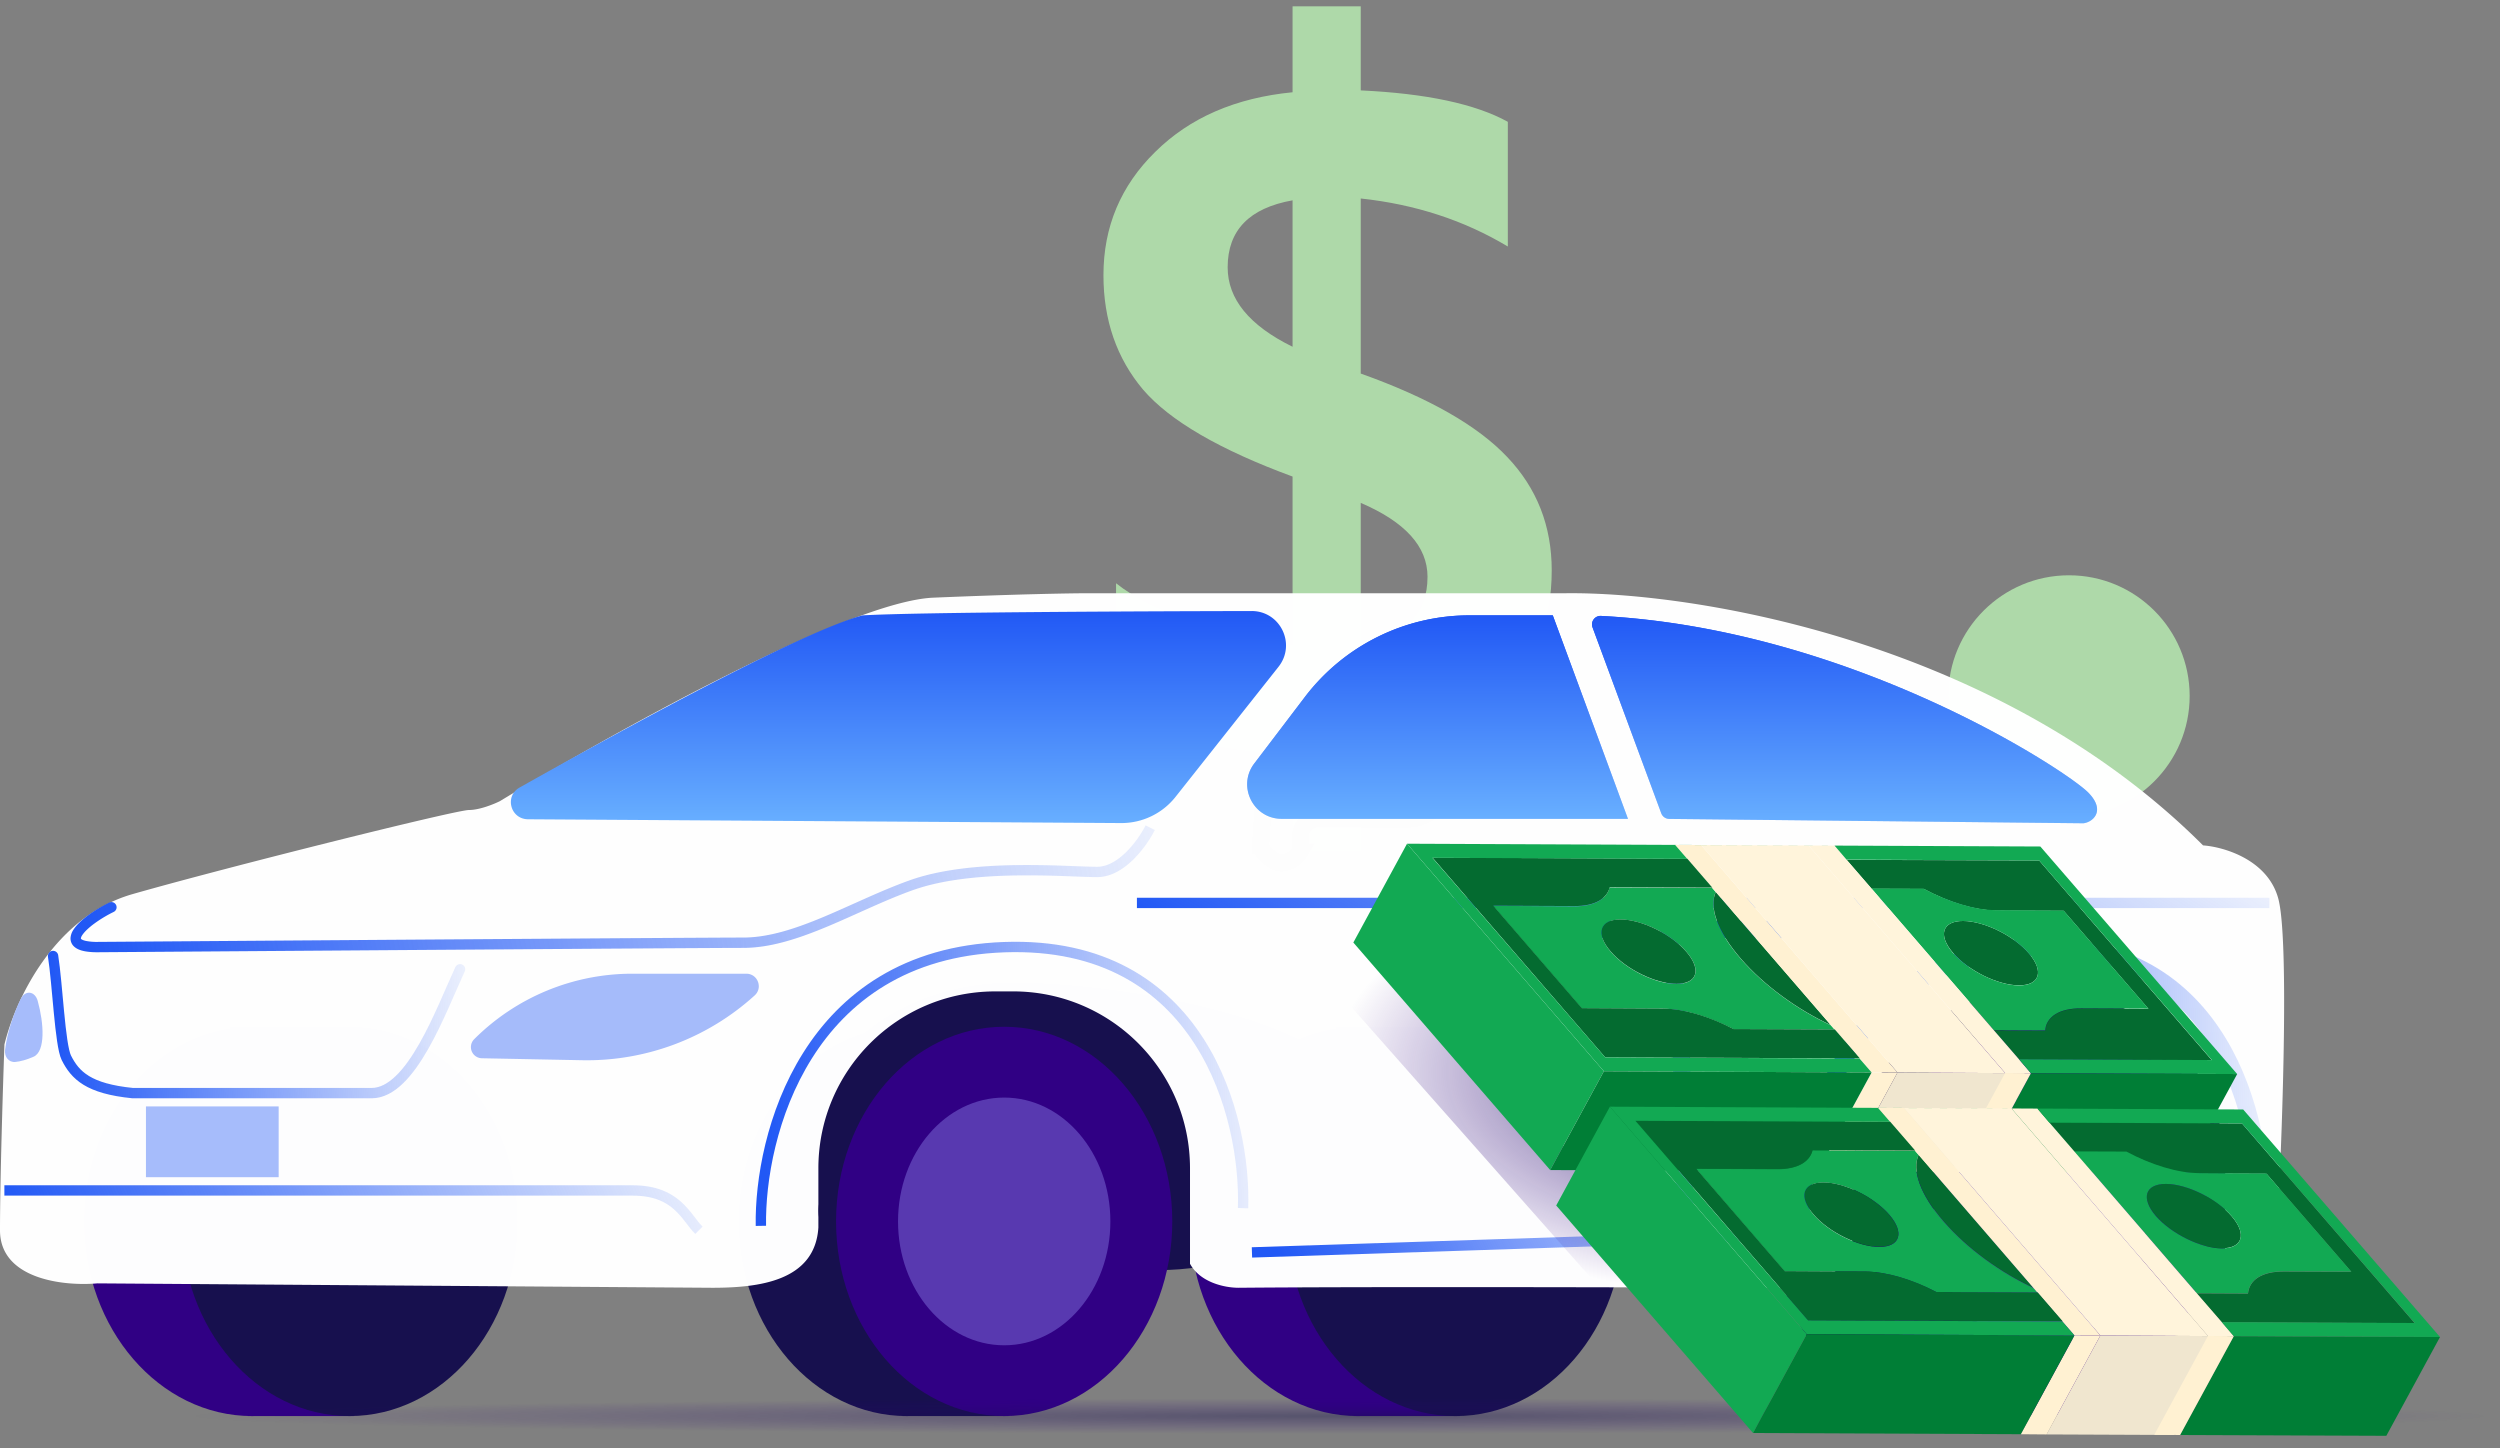 <svg width="145" height="84" fill="none" xmlns="http://www.w3.org/2000/svg"><rect width="100%" height="100%" fill="#808080" stroke="none"/><path d="M78.923 43.554v5.813h-3.954v-5.653c-3.665-.017-7.078-.84-10.238-2.464v-7.421c1.047.84 2.61 1.616 4.686 2.33 2.076.715 3.927 1.126 5.552 1.233V27.64c-4.225-1.554-7.114-3.233-8.667-5.037C64.767 20.782 64 18.567 64 15.96c0-2.804 1.002-5.188 3.006-7.153 2.004-1.982 4.659-3.134 7.963-3.456V.367h3.954v4.876c3.81.179 6.653.786 8.531 1.822v7.233c-2.528-1.518-5.371-2.447-8.531-2.786v10.154c3.954 1.41 6.789 3.027 8.504 4.849C89.142 28.319 90 30.507 90 33.078c0 2.965-.957 5.359-2.87 7.18-1.915 1.804-4.65 2.903-8.207 3.296zm-3.954-23.442v-8.493c-2.51.447-3.765 1.742-3.765 3.885 0 1.84 1.255 3.376 3.765 4.608zm3.954 9.055v8.118c2.582-.393 3.873-1.67 3.873-3.831 0-1.75-1.291-3.18-3.873-4.287z" fill="#AED9A9"/><circle cx="120" cy="40.367" r="7" fill="#AED9A9"/><path d="M73.125 49.034c0 .339.465.7.82.913a.69.69 0 00.442.099c.536-.07.842-.373.98-.608a.606.606 0 00.067-.31v-.633a1 1 0 011-1h5.415c.293 0 .691-.175.989-.337a.726.726 0 00.37-.51c.085-.47.18-1.364.18-2.745 0-1.715-.737-2.089-1.185-2.065-.065.003-.13.012-.196.012h-4.264c-2.381 0-3.836 2.24-4.316 3.47a.896.896 0 00-.056.252c-.088 1.068-.246 3.068-.246 3.462z" stroke="#000"/><path d="M130.086 67.508c0 6.093 1.9 5.644-4.619 5.644-6.518 0-18.987.449-18.987-5.644 0-6.094 5.285-11.033 11.803-11.033 6.519 0 11.803 4.94 11.803 11.033zm-51.06-3.08c0 5.102-5.284 9.237-11.803 9.237-6.518 0-20.27-2.34-20.27-7.44 0-5.102 5.284-9.238 11.803-9.238 6.518 0 20.27 2.34 20.27 7.441z" fill="#17104E"/><ellipse cx="112.637" cy="70.843" rx="9.75" ry="11.29" fill="#17104E"/><path d="M118.536 82.133h-6.158l-1.026-22.58h7.184v22.58z" fill="#17104E"/><ellipse cx="118.281" cy="70.843" rx="9.75" ry="11.29" fill="#300084"/><ellipse opacity=".4" cx="118.283" cy="70.844" rx="6.158" ry="7.184" fill="#938FF4"/><ellipse cx="52.598" cy="70.842" rx="9.75" ry="11.29" fill="#17104E"/><path d="M58.497 82.132h-6.158l-1.026-22.58h7.184v22.58z" fill="#17104E"/><ellipse cx="58.242" cy="70.842" rx="9.75" ry="11.29" fill="#300084"/><ellipse opacity=".4" cx="58.244" cy="70.843" rx="6.158" ry="7.184" fill="#938FF4"/><ellipse cx="78.77" cy="70.843" rx="9.75" ry="11.29" fill="#300084"/><path d="M84.669 82.133H78.51l-1.027-22.58h7.185v22.58z" fill="#300084"/><ellipse cx="84.414" cy="70.843" rx="9.75" ry="11.29" fill="#17104E"/><ellipse cx="14.625" cy="70.842" rx="9.75" ry="11.29" fill="#300084"/><path d="M20.524 82.132h-6.158l-1.026-22.58h7.184v22.58z" fill="#300084"/><ellipse cx="20.27" cy="70.842" rx="9.75" ry="11.29" fill="#17104E"/><path opacity=".99" fill-rule="evenodd" clip-rule="evenodd" d="M47.467 71.18c-.19 3.146-3.494 3.511-6.157 3.511l-35.665-.256C3.763 74.605 0 74.229 0 71.355c0-2.873.171-8.38.257-10.776.598-2.48 2.822-7.404 7.44-8.723 5.389-1.54 18.73-4.875 19.5-4.875.616 0 1.455-.343 1.797-.514 6.329-3.848 20.218-11.597 25.145-11.802 4.926-.206 8.04-.257 8.98-.257h27.71c7.356-.085 25.043 2.72 36.948 14.625 1.198.086 3.746.821 4.362 3.08.616 2.257.257 12.914 0 17.96-.171 1.112-.821 3.336-2.052 3.336-.508 0-.83-.204-1.027-.486v-5.159c0-5.668-4.595-10.263-10.263-10.263h-1.026c-5.669 0-10.264 4.595-10.264 10.263v3.85c-.171 1.111-1.027 3.077-3.592 3.077l-3.117-.007c-6.536-.02-21.095-.062-28.955.007-.826 0-2.235-.31-2.823-1.394v-5.533c0-5.668-4.595-10.263-10.263-10.263H57.73c-5.669 0-10.264 4.595-10.264 10.263v2.087a6.088 6.088 0 000 .732v.597z" fill="#fff"/><ellipse cx="100.321" cy="43.902" rx="1.539" ry="1.283" fill="#D9D9D9"/><path d="M52.857 51.342l.1.283-.1-.283zM5.694 54.931l.002.3-.002-.3zm.9-2.04a.3.3 0 10-.262-.54l.263.54zm59.85-5.018a6.24 6.24 0 01-1.104 1.525c-.516.513-1.106.875-1.707.875v.6c.837 0 1.572-.494 2.13-1.05a6.838 6.838 0 001.218-1.682l-.537-.268zm-2.81 2.4c-.443 0-1.105-.032-1.927-.06a55.3 55.3 0 00-2.793-.037c-2.029.033-4.314.225-6.158.884l.202.565c1.748-.624 3.953-.817 5.965-.849a54.749 54.749 0 012.764.036c.806.028 1.49.06 1.946.06v-.6zm-10.878.787c-1.675.598-3.38 1.447-4.986 2.12-1.63.683-3.187 1.198-4.663 1.198v.6c1.603 0 3.253-.557 4.895-1.244 1.664-.697 3.295-1.516 4.956-2.11l-.202-.564zm-9.65 3.318c-2.464 0-25.528.167-37.415.252l.005.6c11.89-.085 34.95-.252 37.41-.252v-.6zm-37.415.252a3.301 3.301 0 01-.702-.055c-.17-.037-.248-.083-.28-.111-.02-.018-.019-.024-.018-.037a.43.43 0 01.081-.19c.128-.196.38-.437.718-.684a7.438 7.438 0 011.105-.662l-.263-.54a8.124 8.124 0 00-1.197.718c-.357.262-.678.553-.865.84a.998.998 0 00-.179.488.632.632 0 00.216.512c.141.127.334.205.554.252.224.049.501.072.835.07l-.005-.6z" fill="url(#paint0_linear_2116_26786)"/><path d="M96.352 47.17l-3.984-10.78a.494.494 0 01.487-.667c14.562.762 26.987 8.97 28.248 10.23 1.026 1.027.342 1.711-.257 1.797l-24.03-.253a.5.5 0 01-.464-.327z" fill="url(#paint1_linear_2116_26786)"/><path d="M96.352 47.17l-3.984-10.78a.494.494 0 01.487-.667c14.562.762 26.987 8.97 28.248 10.23 1.026 1.027.342 1.711-.257 1.797l-24.03-.253a.5.5 0 01-.464-.327z" fill="url(#paint2_linear_2116_26786)"/><path d="M94.423 47.493L90.061 35.69h-4.828a12 12 0 00-9.55 4.734l-2.935 3.858c-1.002 1.317-.063 3.211 1.591 3.211h20.084z" fill="url(#paint3_linear_2116_26786)"/><path d="M94.423 47.493L90.061 35.69h-4.828a12 12 0 00-9.55 4.734l-2.935 3.858c-1.002 1.317-.063 3.211 1.591 3.211h20.084z" fill="url(#paint4_linear_2116_26786)"/><path d="M72.59 35.44c-6.617.014-19.198.065-22.556.251-3.596.946-14.447 6.916-19.897 9.985-.889.5-.531 1.835.488 1.841l34.392.221a4 4 0 003.162-1.517l5.973-7.545c1.038-1.311.11-3.24-1.561-3.236z" fill="url(#paint5_linear_2116_26786)"/><path fill="#A6BCFB" d="M8.465 64.172h7.697v4.105H8.465z"/><path opacity=".4" d="M33.755 61.493l-5.807-.114a.648.648 0 01-.445-1.106 12.967 12.967 0 019.17-3.798h6.612c.661 0 .976.814.487 1.258a14.47 14.47 0 01-10.017 3.76z" fill="#2158F5"/><path d="M131.626 52.37H65.941" stroke="url(#paint6_linear_2116_26786)" stroke-width=".6"/><path d="M72.098 70.073c.171-5.217-2.36-15.549-13.855-15.138-11.495.41-14.198 10.947-14.112 16.164" stroke="url(#paint7_linear_2116_26786)" stroke-width=".6"/><path d="M131.107 70.315c.163-5.296-2.252-15.784-13.216-15.367-10.963.416-13.541 11.113-13.459 16.409" stroke="url(#paint8_linear_2116_26786)"/><path d="M103.916 71.612L72.613 72.64" stroke="url(#paint9_linear_2116_26786)" stroke-width=".6"/><path d="M96.73 53.395l.77 6.928.257 11.29" stroke="#90ABFA"/><path d="M94.167 53.91h-5.132m14.878 0h-5.132" stroke="#2158F5"/><path d="M26.684 56.217c-1.112 2.395-2.823 7.184-5.132 7.184H7.697c-2.566-.256-3.336-1.026-3.85-2.052-.366-.735-.512-4.277-.769-5.902" stroke="url(#paint10_linear_2116_26786)" stroke-width=".6" stroke-linecap="round"/><path d="M40.537 71.356c-.77-.77-1.283-2.31-3.849-2.31H.254" stroke="url(#paint11_linear_2116_26786)" stroke-width=".6"/><path d="M1.95 61.289c.693-.31.601-1.927.238-3.235-.162-.582-.73-.649-.993-.105-.368.762-.775 1.869-.901 2.946-.046.392.208.74.6.698.279-.03.635-.116 1.056-.304z" fill="#A6BCFB"/><rect opacity=".4" x="10.52" y="81.106" width="134.448" height="2.053" rx="1.026" fill="url(#paint12_radial_2116_26786)"/><path d="M97.79 79.768l-.362-.12a1.474 1.474 0 01-.638-.422L75.295 54.917a1.287 1.287 0 01-.005-1.699c.068-.078.127-.165.175-.257.441-.856 1.593-1.054 2.28-.379l9.078 8.925c.403.396.775.824 1.111 1.279l11.198 15.133a1.199 1.199 0 01-1.342 1.85z" fill="url(#paint13_radial_2116_26786)"/><path d="M93.025 62.133l-3.114 5.73-11.417-13.196 3.114-5.732 11.417 13.198z" fill="#12A953"/><path d="M113.863 53.417c1.215.005 2.919.842 3.81 1.876.892 1.034.636 1.862-.58 1.856-1.215-.005-2.919-.842-3.81-1.876-.896-1.026-.636-1.862.58-1.856z" fill="#046B30"/><path d="M118.27 49.907l10.014 11.583-11.192-.05-1.451-1.676 2.978.015c.08-.792.802-1.289 2.093-1.281l3.899.017-4.918-5.687-3.899-.017c-1.257-.009-2.804-.495-4.216-1.252l-3.025-.01-1.451-1.677 11.168.035z" fill="#046B30"/><path d="M119.69 52.815l4.918 5.687-3.899-.017c-1.291-.008-2.018.497-2.094 1.28l-2.977-.014-7.096-8.22 3.025.01c1.412.758 2.959 1.243 4.208 1.247l3.915.027zm-2.602 4.342c1.216.006 1.477-.83.585-1.864-.891-1.034-2.595-1.87-3.81-1.876-1.216-.006-1.476.83-.585 1.864.896 1.026 2.6 1.863 3.81 1.876z" fill="#12A953"/><path d="M106.402 49.044l.697.815 1.451 1.677 7.096 8.22 1.451 1.677.697.815-.362-.001-1.135-.012-11.396-13.195 1.14.003.315.006.046-.005z" fill="#FFF4DB"/><path d="M91.303 52.568c1.181.006 1.885-.424 2.055-1.094l5.947.025.206.237c-.395.875.072 2.278 1.447 3.865 1.368 1.58 3.328 2.984 5.234 3.867l.214.242-5.872-.023c-1.383-.716-2.868-1.175-4.092-1.186l-4.71-.017-5.135-5.942 4.706.026zm6.514 2.64c-.891-1.033-2.595-1.87-3.81-1.876-1.216-.005-1.477.83-.586 1.864.891 1.035 2.595 1.871 3.81 1.877 1.208 0 1.477-.83.586-1.864z" fill="#12A953"/><path d="M99.516 51.728l6.681 7.732c-1.914-.888-3.874-2.291-5.234-3.867-1.375-1.587-1.842-2.99-1.447-3.865z" fill="#046B30"/><path d="M98.66 49.011l11.395 13.196-1.501-.005-11.397-13.195 1.502.004z" fill="#FFF1D2"/><path d="M104.901 49.04l11.396 13.195 1.135.012-7.377-.04L98.659 49.01l-1.502-.004 7.744.033z" fill="#FFF4DB"/><path d="M93.998 53.327c1.216.006 2.928.848 3.811 1.877.891 1.034.635 1.861-.58 1.856-1.216-.006-2.928-.847-3.81-1.877-.897-1.026-.636-1.861.58-1.856z" fill="#046B30"/><path d="M93.102 61.328L83.088 49.745l14.776.06 1.451 1.678-5.947-.025c-.175.678-.874 1.1-2.056 1.093l-4.698-.02 5.135 5.941 4.706.026c1.224.01 2.714.462 4.092 1.186l5.872.023 1.451 1.677-14.768-.056z" fill="#046B30"/><path d="M118.339 49.097l11.417 13.198-11.962-.047-.697-.815 11.192.05-10.019-11.576-11.171-.048-.697-.815h-.361l-1.14-.004-7.743-.033.7.807-14.775-.061 10.02 11.575 14.749.067.702.807-15.529-.07-11.417-13.197 36.731.162z" fill="#12A953"/><path d="M129.756 62.295l-3.114 5.73-11.963-.046 3.115-5.731 11.962.047z" fill="#007E36"/><path d="M117.432 62.247l-3.114 5.73-7.382-.031 3.119-5.74 7.377.04z" fill="#F0E6CF"/><path d="M117.794 62.248l-3.115 5.73-1.496-.012 3.114-5.73 1.497.012zm-7.739-.041l-3.119 5.739-1.497-.013 3.115-5.73 1.501.004z" fill="#FFF1D2"/><path d="M108.554 62.202l-3.115 5.731-15.528-.07 3.114-5.73 15.529.07z" fill="#007E36"/><path d="M104.791 77.384l-3.114 5.731L90.26 69.918l3.114-5.731 11.417 13.197z" fill="#12A953"/><path d="M125.628 68.668c1.216.006 2.92.842 3.811 1.876.891 1.035.635 1.862-.58 1.856-1.216-.005-2.92-.842-3.811-1.876-.896-1.026-.635-1.861.58-1.856z" fill="#046B30"/><path d="M130.035 65.158l10.015 11.584-11.192-.05-1.451-1.677 2.977.015c.08-.792.802-1.288 2.094-1.28l3.898.016-4.917-5.687-3.899-.016c-1.258-.01-2.804-.495-4.217-1.252l-3.024-.01-1.452-1.678 11.168.035z" fill="#046B30"/><path d="M131.456 68.066l4.917 5.687-3.899-.016c-1.291-.008-2.018.497-2.093 1.28l-2.978-.015-7.095-8.22 3.024.011c1.413.757 2.959 1.243 4.209 1.247l3.915.026zm-2.602 4.343c1.215.005 1.476-.83.585-1.865-.891-1.034-2.595-1.87-3.811-1.876-1.215-.005-1.476.83-.585 1.864.896 1.026 2.6 1.863 3.811 1.877z" fill="#12A953"/><path d="M118.168 64.296l.696.814 1.452 1.677 7.095 8.22 1.452 1.677.696.815h-.362l-1.135-.012-11.396-13.196 1.14.004.315.005.047-.004z" fill="#FFF4DB"/><path d="M103.068 67.819c1.182.007 1.886-.424 2.056-1.094l5.947.025.206.237c-.395.875.071 2.279 1.447 3.865 1.367 1.581 3.328 2.984 5.234 3.868l.213.242-5.871-.023c-1.383-.717-2.869-1.176-4.092-1.186l-4.711-.018-5.135-5.942 4.706.026zm6.515 2.641c-.891-1.034-2.596-1.87-3.811-1.876-1.216-.006-1.476.83-.585 1.864.891 1.034 2.595 1.87 3.811 1.876 1.207 0 1.476-.83.585-1.864z" fill="#12A953"/><path d="M111.282 66.98l6.681 7.732c-1.914-.888-3.875-2.292-5.234-3.868-1.376-1.586-1.842-2.99-1.447-3.865z" fill="#046B30"/><path d="M110.425 64.263l11.396 13.195-1.502-.004-11.396-13.196 1.502.005z" fill="#FFF1D2"/><path d="M116.666 64.291l11.396 13.196 1.135.011-7.376-.04-11.396-13.195-1.502-.005 7.743.033z" fill="#FFF4DB"/><path d="M105.764 68.579c1.215.005 2.928.847 3.811 1.876.891 1.034.635 1.862-.581 1.856-1.215-.005-2.927-.847-3.81-1.876-.896-1.026-.636-1.862.58-1.856z" fill="#046B30"/><path d="M104.868 76.58L94.854 64.996l14.775.061 1.452 1.677-5.948-.025c-.174.678-.873 1.1-2.055 1.094l-4.698-.02 5.135 5.941 4.706.026c1.223.01 2.714.461 4.092 1.186l5.871.023 1.452 1.677-14.768-.056z" fill="#046B30"/><path d="M130.104 64.349l11.417 13.197-11.962-.047-.696-.815 11.192.05-10.02-11.576-11.171-.047-.696-.815-.362-.001-1.14-.004-7.743-.033.701.807-14.775-.06 10.019 11.575 14.75.067.701.807-15.528-.07-11.417-13.197 36.73.162z" fill="#12A953"/><path d="M141.521 77.546l-3.114 5.731-11.962-.047 3.114-5.73 11.962.046z" fill="#007E36"/><path d="M129.197 77.498l-3.114 5.731-7.381-.032 3.119-5.739 7.376.04z" fill="#F0E6CF"/><path d="M129.559 77.5l-3.114 5.73-1.497-.012 3.114-5.731 1.497.012zm-7.738-.042l-3.119 5.74-1.497-.013 3.114-5.731 1.502.004z" fill="#FFF1D2"/><path d="M120.319 77.454l-3.114 5.73-15.528-.069 3.114-5.73 15.528.069z" fill="#007E36"/><defs><linearGradient id="paint0_linear_2116_26786" x1="5.389" y1="54.934" x2="71.587" y2="40.566" gradientUnits="userSpaceOnUse"><stop stop-color="#2158F5"/><stop offset="1" stop-color="#2158F5" stop-opacity="0"/></linearGradient><linearGradient id="paint1_linear_2116_26786" x1="106.87" y1="35.69" x2="106.87" y2="47.75" gradientUnits="userSpaceOnUse"><stop stop-color="#2158F5"/><stop offset="1" stop-color="#255BF5" stop-opacity=".21"/></linearGradient><linearGradient id="paint2_linear_2116_26786" x1="106.87" y1="35.69" x2="106.87" y2="47.75" gradientUnits="userSpaceOnUse"><stop stop-color="#2158F5"/><stop offset="1" stop-color="#68AFFF"/></linearGradient><linearGradient id="paint3_linear_2116_26786" x1="82.364" y1="35.69" x2="82.364" y2="47.493" gradientUnits="userSpaceOnUse"><stop stop-color="#2158F5"/><stop offset="1" stop-color="#255BF5" stop-opacity=".21"/></linearGradient><linearGradient id="paint4_linear_2116_26786" x1="82.364" y1="35.69" x2="82.364" y2="47.493" gradientUnits="userSpaceOnUse"><stop stop-color="#2158F5"/><stop offset="1" stop-color="#68AFFF"/></linearGradient><linearGradient id="paint5_linear_2116_26786" x1="51.83" y1="35.435" x2="51.83" y2="47.751" gradientUnits="userSpaceOnUse"><stop stop-color="#2158F5"/><stop offset="1" stop-color="#68AFFF"/></linearGradient><linearGradient id="paint6_linear_2116_26786" x1="66.994" y1="53.37" x2="87.815" y2="20.391" gradientUnits="userSpaceOnUse"><stop stop-color="#2158F5"/><stop offset="1" stop-color="#2158F5" stop-opacity="0"/></linearGradient><linearGradient id="paint7_linear_2116_26786" x1="44.577" y1="71.108" x2="75.641" y2="69.813" gradientUnits="userSpaceOnUse"><stop stop-color="#2158F5"/><stop offset="1" stop-color="#2158F5" stop-opacity="0"/></linearGradient><linearGradient id="paint8_linear_2116_26786" x1="104.857" y1="71.366" x2="134.491" y2="70.205" gradientUnits="userSpaceOnUse"><stop stop-color="#2158F5"/><stop offset="1" stop-color="#2158F5" stop-opacity="0"/></linearGradient><linearGradient id="paint9_linear_2116_26786" x1="73.115" y1="70.587" x2="101.183" y2="56.824" gradientUnits="userSpaceOnUse"><stop stop-color="#2158F5"/><stop offset="1" stop-color="#2158F5" stop-opacity="0"/></linearGradient><linearGradient id="paint10_linear_2116_26786" x1="3.456" y1="63.406" x2="29.578" y2="61.536" gradientUnits="userSpaceOnUse"><stop stop-color="#2158F5"/><stop offset="1" stop-color="#2158F5" stop-opacity="0"/></linearGradient><linearGradient id="paint11_linear_2116_26786" x1=".899" y1="71.357" x2="38.968" y2="55.344" gradientUnits="userSpaceOnUse"><stop stop-color="#2158F5"/><stop offset="1" stop-color="#2158F5" stop-opacity="0"/></linearGradient><radialGradient id="paint12_radial_2116_26786" cx="0" cy="0" r="1" gradientUnits="userSpaceOnUse" gradientTransform="matrix(0 1.026 -67.224 0 77.744 82.132)"><stop stop-color="#17104E"/><stop offset="1" stop-color="#300084" stop-opacity="0"/></radialGradient><radialGradient id="paint13_radial_2116_26786" cx="0" cy="0" r="1" gradientUnits="userSpaceOnUse" gradientTransform="matrix(0 13.269 -27.074 0 104.316 62.204)"><stop stop-color="#17104E"/><stop offset="1" stop-color="#300084" stop-opacity="0"/></radialGradient></defs></svg>